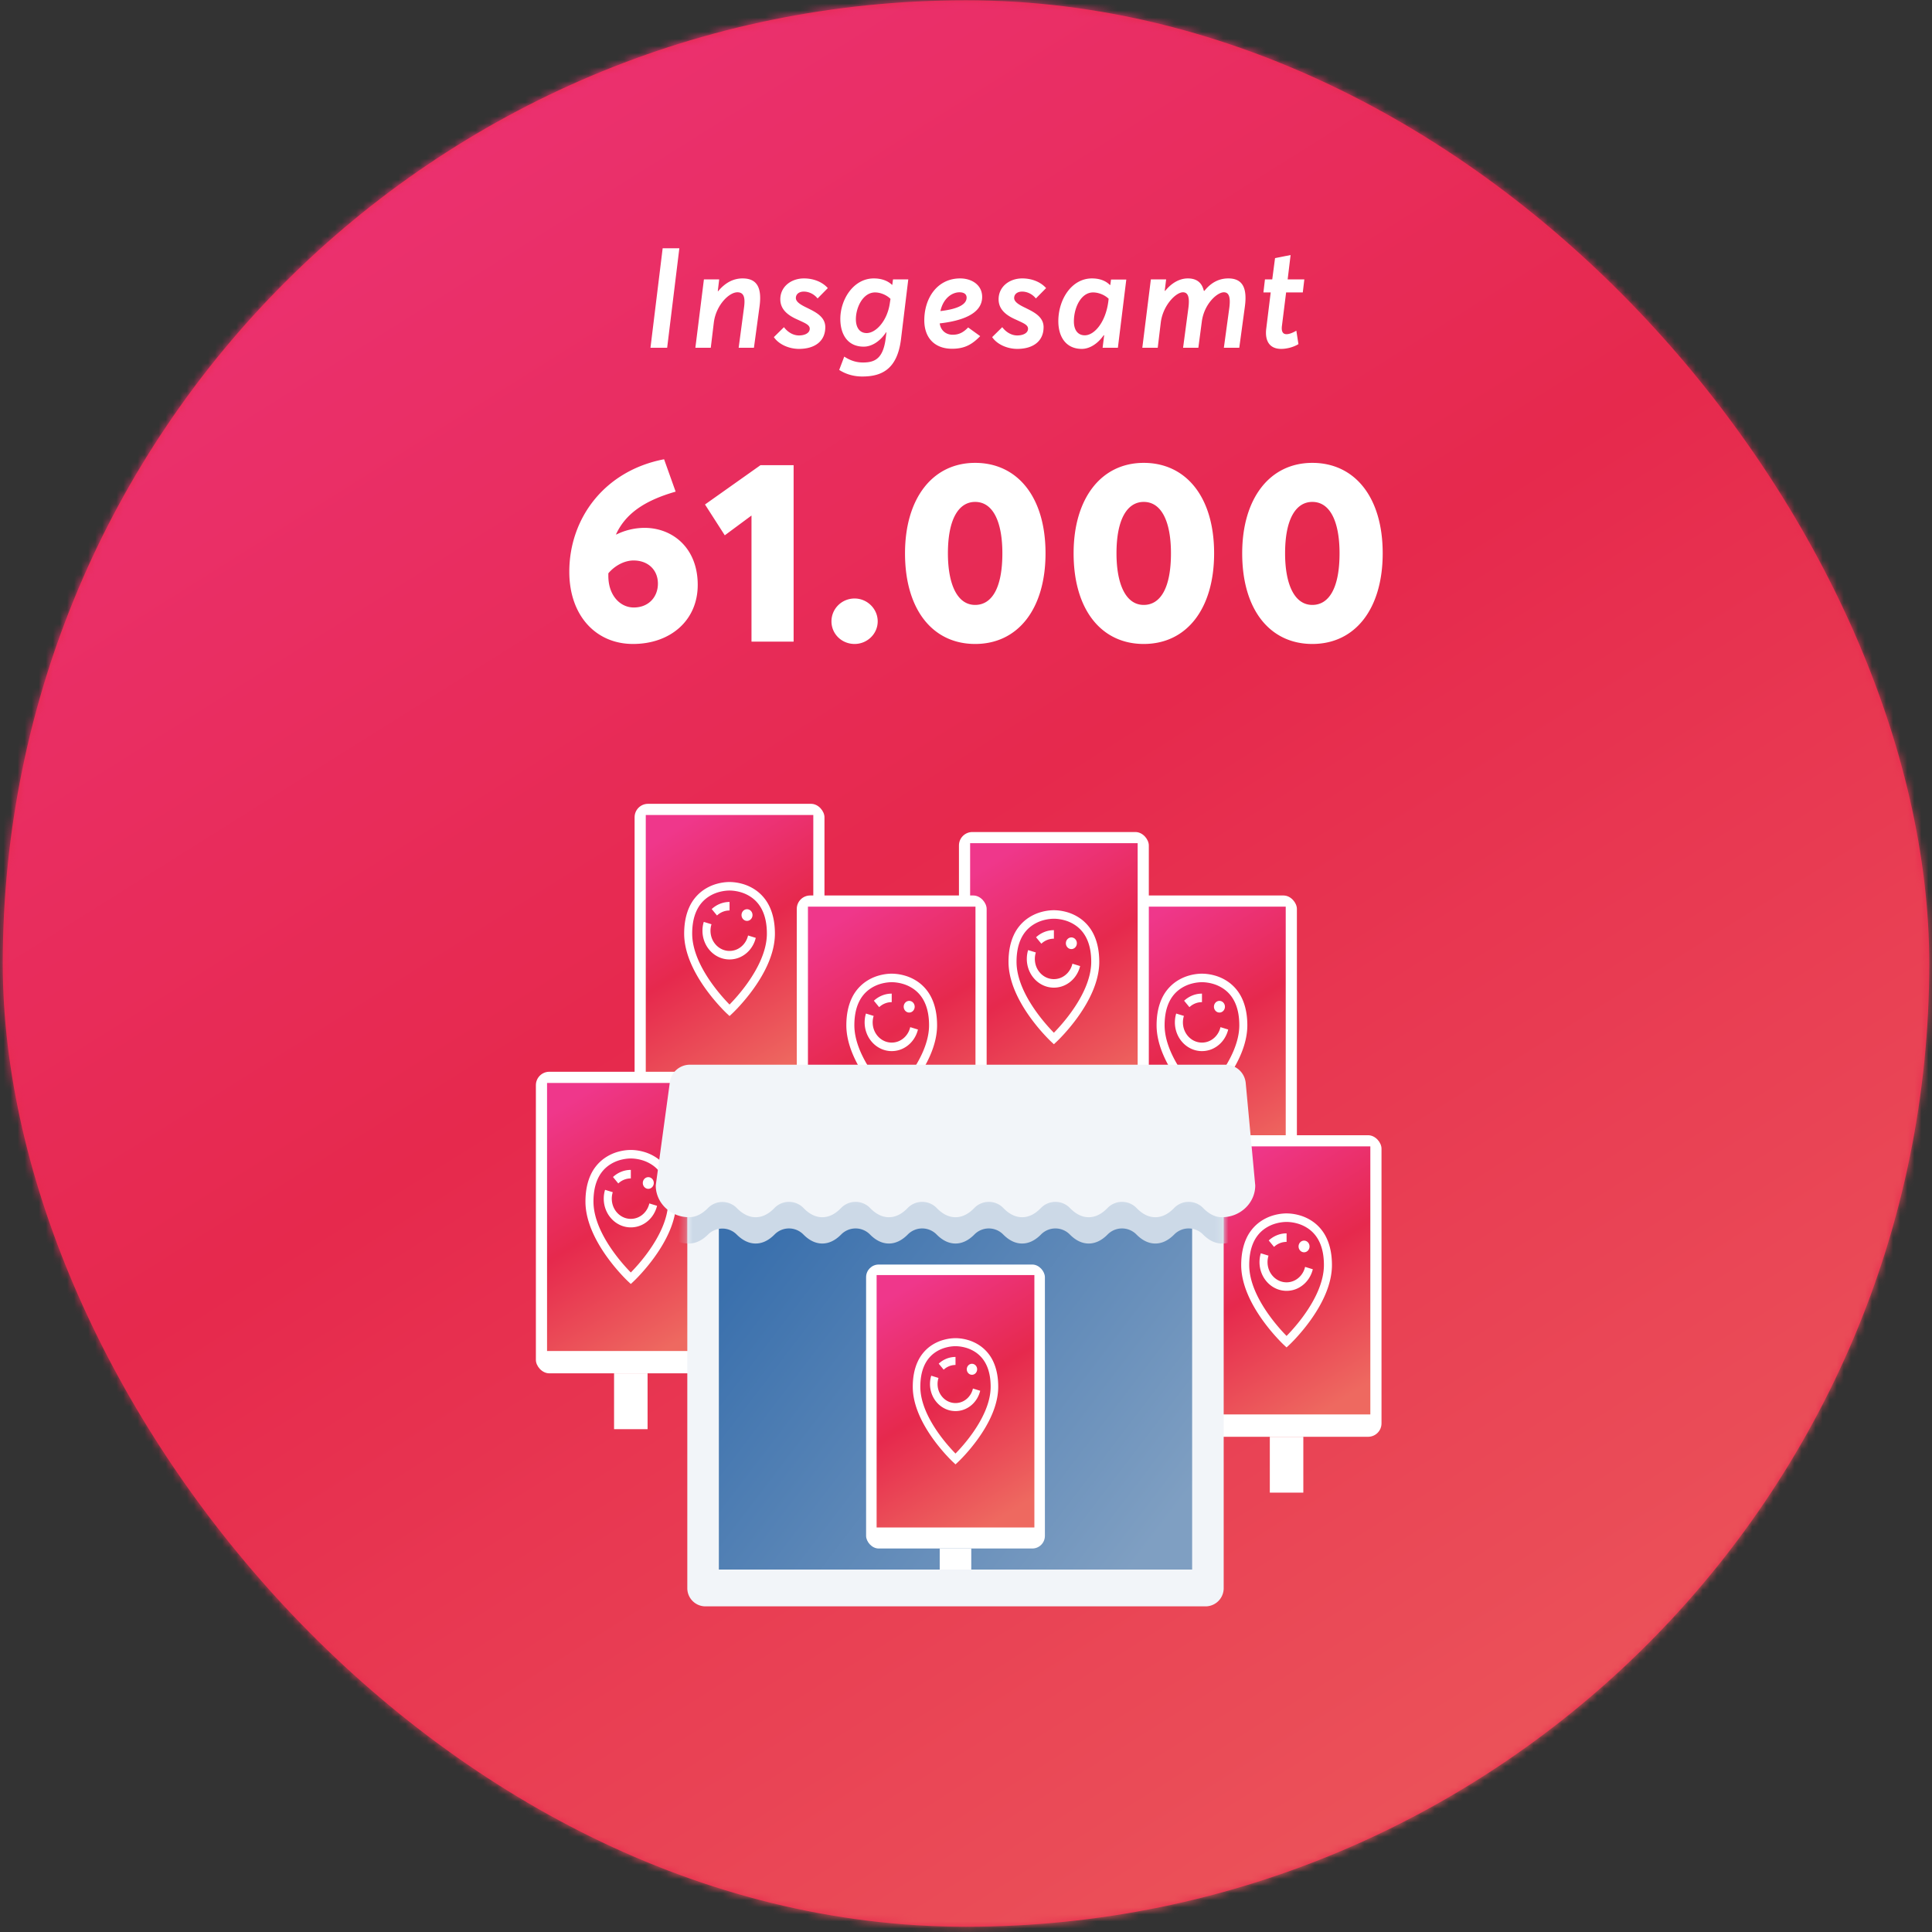 <svg xmlns="http://www.w3.org/2000/svg" xmlns:xlink="http://www.w3.org/1999/xlink" viewBox="0 0 274 274">
  <rect x="0" y="0" width="274" height="274" fill="#333333" stroke="none"/>
  <defs>
    <linearGradient id="c" x1="31.167%" x2="68.833%" y1="0%" y2="100%">
      <stop offset="0%" stop-color="#EF378B"/>
      <stop offset="47.687%" stop-color="#E6294D"/>
      <stop offset="100%" stop-color="#EE6960"/>
    </linearGradient>
    <linearGradient id="d" x1="30.469%" x2="69.531%" y1="0%" y2="100%">
      <stop offset="0%" stop-color="#EF378B"/>
      <stop offset="47.687%" stop-color="#E6294D"/>
      <stop offset="100%" stop-color="#EE6960"/>
    </linearGradient>
    <linearGradient id="f" x1="0%" x2="100%" y1="21.01%" y2="76.889%">
      <stop offset="0%" stop-color="#3A70AD"/>
      <stop offset="100%" stop-color="#7F9FC2"/>
    </linearGradient>
    <linearGradient id="i" x1="30.469%" x2="69.531%" y1="0%" y2="100%">
      <stop offset="0%" stop-color="#EF378B"/>
      <stop offset="47.687%" stop-color="#E6294D"/>
      <stop offset="100%" stop-color="#EE6960"/>
    </linearGradient>
    <path id="e" d="M76.817.15v55.594a2.577 2.577 0 01-2.577 2.578H3.323a2.577 2.577 0 01-2.577-2.578V.15h76.071z"/>
    <path id="h" d="M83.671 2.599l1.35 14.52c0 2.49-2.115 4.51-4.723 4.51-.936 0-1.824-.436-2.664-1.305a2.864 2.864 0 00-4.12 0c-.84.87-1.727 1.304-2.663 1.304-.936 0-1.823-.435-2.664-1.304a2.864 2.864 0 00-4.12 0c-.84.87-1.727 1.304-2.663 1.304-.935 0-1.823-.435-2.663-1.304a2.864 2.864 0 00-4.12 0c-.84.87-1.728 1.304-2.664 1.304-.935 0-1.823-.435-2.663-1.304a2.864 2.864 0 00-4.12 0c-.84.87-1.728 1.304-2.663 1.304-.936 0-1.824-.435-2.664-1.304a2.864 2.864 0 00-4.12 0c-.84.87-1.728 1.304-2.663 1.304-.936 0-1.824-.435-2.664-1.304a2.864 2.864 0 00-4.12 0c-.84.87-1.727 1.304-2.663 1.304-.936 0-1.823-.435-2.664-1.304a2.864 2.864 0 00-4.12 0c-.84.87-1.727 1.304-2.663 1.304-.932 0-1.825-.435-2.68-1.304a2.864 2.864 0 00-4.084-.001c-.856.87-1.75 1.305-2.683 1.305-2.554 0-4.635-1.935-4.72-4.353L0 17.12 2 2.475A2.864 2.864 0 014.836 0H80.82a2.864 2.864 0 012.851 2.599z"/>
    <rect id="a" width="273.221" height="273.221" x=".39" y=".038" rx="136.61"/>
  </defs>
  <g fill="none" fill-rule="evenodd">
    <g>
      <mask id="b" fill="#fff">
        <use xlink:href="#a"/>
      </mask>
      <use fill="#E6294D" xlink:href="#a"/>
      <g mask="url(#b)">
        <path fill="url(#c)" d="M0 0h286v466H0z" transform="translate(-5.5 -104)"/>
      </g>
    </g>
    <path fill="#FFF" fill-rule="nonzero" d="M89.773 91.328c5.282 0 9.18-3.315 9.18-8.379 0-5.246-3.57-8.087-7.54-8.087a9.12 9.12 0 00-4.008.947l-.036-.036c1.348-2.915 4.007-4.773 8.451-6.048l-1.639-4.59c-8.415 1.603-13.442 8.342-13.442 15.956 0 6.193 3.752 10.237 9.034 10.237zm.11-5.173c-1.931 0-3.607-1.712-3.607-4.48v-.365c.91-1.093 2.295-1.822 3.57-1.822 2.113 0 3.46 1.385 3.46 3.279s-1.31 3.388-3.424 3.388zM112.552 91V65.973h-4.699l-7.868 5.574 2.805 4.371 3.788-2.805V91h5.975zm8.647.328c1.785 0 3.278-1.42 3.278-3.206 0-1.785-1.493-3.242-3.278-3.242-1.822 0-3.279 1.457-3.279 3.242s1.457 3.206 3.279 3.206zm17.097 0c6.12 0 9.982-5.027 9.982-12.86 0-8.014-4.007-12.823-9.982-12.823-6.084 0-9.945 5.1-9.945 12.823 0 8.051 3.97 12.86 9.945 12.86zm0-5.537c-2.55 0-3.861-2.951-3.861-7.323 0-4.918 1.566-7.286 3.861-7.286 2.587 0 3.862 2.915 3.862 7.286 0 4.991-1.53 7.323-3.862 7.323zm23.91 5.537c6.12 0 9.982-5.027 9.982-12.86 0-8.014-4.008-12.823-9.982-12.823-6.084 0-9.945 5.1-9.945 12.823 0 8.051 3.97 12.86 9.945 12.86zm0-5.537c-2.55 0-3.862-2.951-3.862-7.323 0-4.918 1.567-7.286 3.862-7.286 2.586 0 3.862 2.915 3.862 7.286 0 4.991-1.53 7.323-3.862 7.323zm23.91 5.537c6.12 0 9.981-5.027 9.981-12.86 0-8.014-4.007-12.823-9.981-12.823-6.084 0-9.945 5.1-9.945 12.823 0 8.051 3.97 12.86 9.945 12.86zm0-5.537c-2.55 0-3.862-2.951-3.862-7.323 0-4.918 1.567-7.286 3.862-7.286 2.586 0 3.861 2.915 3.861 7.286 0 4.991-1.53 7.323-3.861 7.323zM94.617 49.322l1.729-14.108H93.98l-1.729 14.108h2.365zm6.186 0l.438-3.616c.318-2.425 2.146-4.253 3.338-4.253.954 0 1.132.795.934 2.206l-.755 5.663h2.166l.794-5.842c.358-2.663-.337-3.994-2.404-3.994-1.292 0-2.464.596-3.477 1.828l-.04-.02.199-1.669H99.83l-1.212 9.697h2.185zm12.506.159c2.225 0 3.755-1.073 3.735-3.12-.02-1.49-1.47-2.146-2.583-2.702-.874-.417-1.59-.835-1.59-1.391s.458-.914 1.133-.914c.596 0 1.371.258 1.947.974l1.451-1.47c-.874-.974-2.186-1.372-3.378-1.372-1.828 0-3.358 1.172-3.358 2.96 0 1.432 1.053 2.266 2.404 2.862 1.113.517 1.769.755 1.769 1.312 0 .616-.696.953-1.53.953-.795 0-1.57-.437-2.126-1.172l-1.431 1.41c.675 1.014 2.126 1.67 3.557 1.67zm8.988 3.915c2.662 0 4.948-.954 5.484-5.286l1.033-8.485h-2.166l-.099.755-.04.02c-.655-.636-1.59-.914-2.583-.914-2.9 0-4.749 3-4.749 5.743 0 2.166 1.014 3.934 3.318 3.934 1.074 0 2.266-.676 3.18-2.047l.04.02-.1.815c-.357 2.901-1.53 3.457-3.219 3.457-1.013 0-1.828-.298-2.663-.834l-.715 1.888c1.014.655 2.146.934 3.279.934zm.616-6.16c-.994 0-1.53-.775-1.53-1.968 0-1.649.993-3.795 2.722-3.795.735 0 1.61.338 2.186.914l-.1.656c-.377 2.504-1.987 4.193-3.278 4.193zm12.108 2.225c1.848 0 2.88-.656 3.994-1.788l-1.71-1.232c-.695.715-1.31 1.033-2.205 1.033-.854 0-1.67-.517-1.828-1.61 3-.337 6.02-1.291 6.02-3.755 0-1.709-1.49-2.623-3.119-2.623-3.239 0-5.087 2.782-5.087 5.941 0 2.524 1.51 4.034 3.935 4.034zm-1.65-5.345c.418-1.868 1.69-2.663 2.703-2.663.655 0 1.013.278 1.013.755 0 1.173-1.808 1.69-3.716 1.908zm10.896 5.365c2.226 0 3.756-1.073 3.736-3.12-.02-1.49-1.47-2.146-2.583-2.702-.875-.417-1.59-.835-1.59-1.391s.457-.914 1.133-.914c.596 0 1.37.258 1.947.974l1.45-1.47c-.874-.974-2.185-1.372-3.378-1.372-1.828 0-3.358 1.172-3.358 2.96 0 1.432 1.053 2.266 2.405 2.862 1.112.517 1.768.755 1.768 1.312 0 .616-.695.953-1.53.953-.795 0-1.57-.437-2.126-1.172l-1.43 1.41c.675 1.014 2.125 1.67 3.556 1.67zm9.167 0c1.013 0 2.186-.636 3.1-1.947l.06.02-.22 1.768h2.167l1.192-9.677h-2.166l-.1.755-.059.02c-.636-.656-1.55-.934-2.543-.934-2.901 0-4.77 3-4.77 6.06 0 2.167 1.034 3.935 3.339 3.935zm.417-1.927c-1.013 0-1.55-.775-1.55-1.968 0-1.967 1.014-4.113 2.723-4.113.755 0 1.629.338 2.205.894l-.04.358c-.377 2.98-1.987 4.829-3.338 4.829zm10.34 1.768l.437-3.616c.318-2.425 2.146-4.253 3.14-4.253.774 0 .953.795.774 2.206l-.755 5.663h2.166l.497-3.755c.338-2.464 2.166-4.114 3.12-4.114.774 0 .953.795.774 2.206l-.774 5.663h2.185l.795-5.842c.358-2.663-.338-3.994-2.345-3.994-1.311 0-2.444.576-3.397 1.769l-.08-.02c-.278-1.173-1.033-1.749-2.265-1.749-1.113 0-2.246.576-3.22 1.769l-.059-.02.199-1.61h-2.166l-1.212 9.697h2.186zm17.512.159c.775 0 1.729-.238 2.444-.676l-.298-1.907c-.536.318-1.033.497-1.39.497-.478 0-.756-.318-.656-1.153l.596-4.769h2.364l.219-1.848h-2.365l.418-3.457-2.206.437-.397 3.02h-1.034l-.218 1.848h1.033l-.636 5.167c-.199 1.689.457 2.841 2.126 2.841z"/>
    <g transform="translate(157 127)">
      <rect width="26.928" height="42.768" fill="#FFF" rx="1.901"/>
      <path fill="#FFF" fill-rule="nonzero" d="M15.84 42.768v7.92h-4.752v-7.92z"/>
      <path fill="url(#d)" d="M0 0h23.76v38.016H0z" transform="translate(1.584 1.584)"/>
      <path fill="#FFF" d="M13.38 11.089l.084-.001.13.002.158.006.119.007.129.01.138.014c.31.034.683.096 1.089.208a6.278 6.278 0 012.125 1.032 5.91 5.91 0 011.806 2.261c.492 1.059.741 2.332.741 3.783 0 1.324-.326 2.75-.968 4.238-.504 1.168-1.205 2.38-2.081 3.601l-.147.203-.109.146-.116.156-.19.248-.137.174-.144.182-.153.188-.16.193c-.026.033-.054.066-.082.099l-.17.201-.179.206-.185.21-.095.106-.196.215-.255.273-.222.23-.216.22-.207.201-.423.395-.427-.398-.103-.1-.19-.188-.161-.165-.187-.195-.255-.273-.18-.198-.198-.221-.14-.16-.147-.17-.151-.178-.237-.285-.162-.2a27.26 27.26 0 01-.082-.104l-.167-.212a26.16 26.16 0 01-.255-.332l-.171-.23-.173-.237c-.876-1.221-1.577-2.433-2.08-3.6-.643-1.49-.969-2.915-.969-4.239 0-1.451.25-2.724.74-3.783a5.91 5.91 0 011.807-2.26 6.278 6.278 0 012.125-1.033 6.982 6.982 0 011.089-.208l.138-.014.13-.01.118-.007.108-.005.096-.002zm.12 1.208h-.114l-.094.003-.106.005-.117.008-.063.006-.133.014c-.254.03-.556.081-.886.172a5.174 5.174 0 00-1.751.848c-1.373 1.035-2.069 2.737-2.069 5.058 0 1.146.29 2.398.86 3.724.467 1.084 1.121 2.216 1.944 3.364.196.274.392.536.585.783l.165.21.162.201.16.194.156.187.153.18.148.17.143.163.205.227.19.207.175.186.251.26.144-.148.163-.172.18-.193.13-.14.134-.15.213-.24.148-.17.153-.18.156-.187.08-.096.16-.198.164-.205.083-.106.166-.215c.139-.183.28-.372.42-.568.822-1.148 1.476-2.28 1.943-3.364.57-1.326.86-2.578.86-3.724 0-2.321-.696-4.023-2.069-5.058a5.174 5.174 0 00-1.751-.848 5.875 5.875 0 00-.412-.098l-.154-.028-.146-.023c-.072-.01-.14-.02-.205-.027l-.125-.012-.116-.01-.105-.005-.138-.005h-.04zM9.81 16.743l1.094.336c-.092.29-.14.599-.14.915 0 .766.28 1.486.79 2.028.511.542 1.19.84 1.911.84.722 0 1.4-.298 1.91-.84.334-.354.57-.785.692-1.255l.024-.094 1.094.336a4.232 4.232 0 01-.182.572c-.194.486-.47.922-.823 1.296a3.822 3.822 0 01-1.22.873c-.474.213-.977.32-1.495.32a3.625 3.625 0 01-1.495-.32 3.822 3.822 0 01-1.22-.873 4.085 4.085 0 01-.823-1.296 4.269 4.269 0 01-.302-1.587c0-.386.05-.765.15-1.13l.035-.121zm6.134-1.795c.43 0 .778.37.778.826 0 .457-.348.827-.778.827-.43 0-.779-.37-.779-.827 0-.456.349-.826.779-.826zm-2.479-1.03v1.208l-.086.001c-.6.02-1.166.247-1.625.648l-.069.061-.75-.91a3.795 3.795 0 011.035-.688c.438-.197.9-.304 1.376-.319l.119-.002z"/>
    </g>
    <g transform="translate(90 114)">
      <rect width="26.928" height="42.768" fill="#FFF" rx="1.901"/>
      <path fill="#FFF" fill-rule="nonzero" d="M15.84 42.768v7.92h-4.752v-7.92z"/>
      <path fill="url(#d)" d="M0 0h23.76v38.016H0z" transform="translate(1.584 1.584)"/>
      <path fill="#FFF" d="M13.38 11.089l.084-.001.13.002.158.006.119.007.129.01.138.014c.31.034.683.096 1.089.208a6.278 6.278 0 012.125 1.032 5.91 5.91 0 011.806 2.261c.492 1.059.741 2.332.741 3.783 0 1.324-.326 2.75-.968 4.238-.504 1.168-1.205 2.38-2.081 3.601l-.147.203-.109.146-.116.156-.19.248-.137.174-.144.182-.153.188-.16.193c-.026.033-.054.066-.082.099l-.17.201-.179.206-.185.21-.095.106-.196.215-.255.273-.222.23-.216.22-.207.201-.423.395-.427-.398-.103-.1-.19-.188-.161-.165-.187-.195-.255-.273-.18-.198-.198-.221-.14-.16-.147-.17-.151-.178-.237-.285-.162-.2a27.26 27.26 0 01-.082-.104l-.167-.212a26.16 26.16 0 01-.255-.332l-.171-.23-.173-.237c-.876-1.221-1.577-2.433-2.08-3.6-.643-1.49-.969-2.915-.969-4.239 0-1.451.25-2.724.74-3.783a5.91 5.91 0 011.807-2.26 6.278 6.278 0 012.125-1.033 6.982 6.982 0 011.089-.208l.138-.014.13-.01.118-.007.108-.005.096-.002zm.12 1.208h-.114l-.094.003-.106.005-.117.008-.063.006-.133.014c-.254.03-.556.081-.886.172a5.174 5.174 0 00-1.751.848c-1.373 1.035-2.069 2.737-2.069 5.058 0 1.146.29 2.398.86 3.724.467 1.084 1.121 2.216 1.944 3.364.196.274.392.536.585.783l.165.21.162.201.16.194.156.187.153.18.148.17.143.163.205.227.19.207.175.186.251.26.144-.148.163-.172.18-.193.13-.14.134-.15.213-.24.148-.17.153-.18.156-.187.08-.096.16-.198.164-.205.083-.106.166-.215c.139-.183.28-.372.42-.568.822-1.148 1.476-2.28 1.943-3.364.57-1.326.86-2.578.86-3.724 0-2.321-.696-4.023-2.069-5.058a5.174 5.174 0 00-1.751-.848 5.875 5.875 0 00-.412-.098l-.154-.028-.146-.023c-.072-.01-.14-.02-.205-.027l-.125-.012-.116-.01-.105-.005-.138-.005h-.04zM9.81 16.743l1.094.336c-.092.29-.14.599-.14.915 0 .766.28 1.486.79 2.028.511.542 1.19.84 1.911.84.722 0 1.4-.298 1.91-.84.334-.354.57-.785.692-1.255l.024-.094 1.094.336a4.232 4.232 0 01-.182.572c-.194.486-.47.922-.823 1.296a3.822 3.822 0 01-1.22.873c-.474.213-.977.32-1.495.32a3.625 3.625 0 01-1.495-.32 3.822 3.822 0 01-1.22-.873 4.085 4.085 0 01-.823-1.296 4.269 4.269 0 01-.302-1.587c0-.386.05-.765.15-1.13l.035-.121zm6.134-1.795c.43 0 .778.37.778.826 0 .457-.348.827-.778.827-.43 0-.779-.37-.779-.827 0-.456.349-.826.779-.826zm-2.479-1.03v1.208l-.086.001c-.6.02-1.166.247-1.625.648l-.069.061-.75-.91a3.795 3.795 0 011.035-.688c.438-.197.9-.304 1.376-.319l.119-.002z"/>
    </g>
    <g transform="translate(136 118)">
      <rect width="26.928" height="42.768" fill="#FFF" rx="1.901"/>
      <path fill="#FFF" fill-rule="nonzero" d="M15.84 42.768v7.92h-4.752v-7.92z"/>
      <path fill="url(#d)" d="M0 0h23.76v38.016H0z" transform="translate(1.584 1.584)"/>
      <path fill="#FFF" d="M13.38 11.089l.084-.001.13.002.158.006.119.007.129.01.138.014c.31.034.683.096 1.089.208a6.278 6.278 0 012.125 1.032 5.91 5.91 0 011.806 2.261c.492 1.059.741 2.332.741 3.783 0 1.324-.326 2.75-.968 4.238-.504 1.168-1.205 2.38-2.081 3.601l-.147.203-.109.146-.116.156-.19.248-.137.174-.144.182-.153.188-.16.193c-.026.033-.054.066-.082.099l-.17.201-.179.206-.185.21-.095.106-.196.215-.255.273-.222.23-.216.22-.207.201-.423.395-.427-.398-.103-.1-.19-.188-.161-.165-.187-.195-.255-.273-.18-.198-.198-.221-.14-.16-.147-.17-.151-.178-.237-.285-.162-.2a27.26 27.26 0 01-.082-.104l-.167-.212a26.16 26.16 0 01-.255-.332l-.171-.23-.173-.237c-.876-1.221-1.577-2.433-2.08-3.6-.643-1.49-.969-2.915-.969-4.239 0-1.451.25-2.724.74-3.783a5.91 5.91 0 011.807-2.26 6.278 6.278 0 012.125-1.033 6.982 6.982 0 011.089-.208l.138-.014.13-.01.118-.007.108-.005.096-.002zm.12 1.208h-.114l-.094.003-.106.005-.117.008-.063.006-.133.014c-.254.03-.556.081-.886.172a5.174 5.174 0 00-1.751.848c-1.373 1.035-2.069 2.737-2.069 5.058 0 1.146.29 2.398.86 3.724.467 1.084 1.121 2.216 1.944 3.364.196.274.392.536.585.783l.165.21.162.201.16.194.156.187.153.18.148.17.143.163.205.227.19.207.175.186.251.26.144-.148.163-.172.18-.193.13-.14.134-.15.213-.24.148-.17.153-.18.156-.187.08-.096.16-.198.164-.205.083-.106.166-.215c.139-.183.28-.372.42-.568.822-1.148 1.476-2.28 1.943-3.364.57-1.326.86-2.578.86-3.724 0-2.321-.696-4.023-2.069-5.058a5.174 5.174 0 00-1.751-.848 5.875 5.875 0 00-.412-.098l-.154-.028-.146-.023c-.072-.01-.14-.02-.205-.027l-.125-.012-.116-.01-.105-.005-.138-.005h-.04zM9.81 16.743l1.094.336c-.092.29-.14.599-.14.915 0 .766.28 1.486.79 2.028.511.542 1.19.84 1.911.84.722 0 1.4-.298 1.91-.84.334-.354.57-.785.692-1.255l.024-.094 1.094.336a4.232 4.232 0 01-.182.572c-.194.486-.47.922-.823 1.296a3.822 3.822 0 01-1.22.873c-.474.213-.977.32-1.495.32a3.625 3.625 0 01-1.495-.32 3.822 3.822 0 01-1.22-.873 4.085 4.085 0 01-.823-1.296 4.269 4.269 0 01-.302-1.587c0-.386.05-.765.15-1.13l.035-.121zm6.134-1.795c.43 0 .778.37.778.826 0 .457-.348.827-.778.827-.43 0-.779-.37-.779-.827 0-.456.349-.826.779-.826zm-2.479-1.03v1.208l-.086.001c-.6.02-1.166.247-1.625.648l-.069.061-.75-.91a3.795 3.795 0 011.035-.688c.438-.197.9-.304 1.376-.319l.119-.002z"/>
    </g>
    <g transform="translate(76 152)">
      <rect width="26.928" height="42.768" fill="#FFF" rx="1.901"/>
      <path fill="#FFF" fill-rule="nonzero" d="M15.84 42.768v7.92h-4.752v-7.92z"/>
      <path fill="url(#d)" d="M0 0h23.76v38.016H0z" transform="translate(1.584 1.584)"/>
      <path fill="#FFF" d="M13.38 11.089l.084-.001.13.002.158.006.119.007.129.01.138.014c.31.034.683.096 1.089.208a6.278 6.278 0 012.125 1.032 5.91 5.91 0 011.806 2.261c.492 1.059.741 2.332.741 3.783 0 1.324-.326 2.75-.968 4.238-.504 1.168-1.205 2.38-2.081 3.601l-.147.203-.109.146-.116.156-.19.248-.137.174-.144.182-.153.188-.16.193c-.026.033-.054.066-.082.099l-.17.201-.179.206-.185.21-.095.106-.196.215-.255.273-.222.23-.216.22-.207.201-.423.395-.427-.398-.103-.1-.19-.188-.161-.165-.187-.195-.255-.273-.18-.198-.198-.221-.14-.16-.147-.17-.151-.178-.237-.285-.162-.2a27.26 27.26 0 01-.082-.104l-.167-.212a26.16 26.16 0 01-.255-.332l-.171-.23-.173-.237c-.876-1.221-1.577-2.433-2.08-3.6-.643-1.49-.969-2.915-.969-4.239 0-1.451.25-2.724.74-3.783a5.91 5.91 0 011.807-2.26 6.278 6.278 0 012.125-1.033 6.982 6.982 0 011.089-.208l.138-.014.13-.01.118-.007.108-.005.096-.002zm.12 1.208h-.114l-.094.003-.106.005-.117.008-.063.006-.133.014c-.254.03-.556.081-.886.172a5.174 5.174 0 00-1.751.848c-1.373 1.035-2.069 2.737-2.069 5.058 0 1.146.29 2.398.86 3.724.467 1.084 1.121 2.216 1.944 3.364.196.274.392.536.585.783l.165.21.162.201.16.194.156.187.153.18.148.17.143.163.205.227.19.207.175.186.251.26.144-.148.163-.172.18-.193.13-.14.134-.15.213-.24.148-.17.153-.18.156-.187.08-.096.16-.198.164-.205.083-.106.166-.215c.139-.183.28-.372.42-.568.822-1.148 1.476-2.28 1.943-3.364.57-1.326.86-2.578.86-3.724 0-2.321-.696-4.023-2.069-5.058a5.174 5.174 0 00-1.751-.848 5.875 5.875 0 00-.412-.098l-.154-.028-.146-.023c-.072-.01-.14-.02-.205-.027l-.125-.012-.116-.01-.105-.005-.138-.005h-.04zM9.81 16.743l1.094.336c-.092.29-.14.599-.14.915 0 .766.28 1.486.79 2.028.511.542 1.19.84 1.911.84.722 0 1.4-.298 1.91-.84.334-.354.57-.785.692-1.255l.024-.094 1.094.336a4.232 4.232 0 01-.182.572c-.194.486-.47.922-.823 1.296a3.822 3.822 0 01-1.22.873c-.474.213-.977.32-1.495.32a3.625 3.625 0 01-1.495-.32 3.822 3.822 0 01-1.22-.873 4.085 4.085 0 01-.823-1.296 4.269 4.269 0 01-.302-1.587c0-.386.05-.765.15-1.13l.035-.121zm6.134-1.795c.43 0 .778.37.778.826 0 .457-.348.827-.778.827-.43 0-.779-.37-.779-.827 0-.456.349-.826.779-.826zm-2.479-1.03v1.208l-.086.001c-.6.02-1.166.247-1.625.648l-.069.061-.75-.91a3.795 3.795 0 011.035-.688c.438-.197.9-.304 1.376-.319l.119-.002z"/>
    </g>
    <g transform="translate(169 161)">
      <rect width="26.928" height="42.768" fill="#FFF" rx="1.901"/>
      <path fill="#FFF" fill-rule="nonzero" d="M15.84 42.768v7.92h-4.752v-7.92z"/>
      <path fill="url(#d)" d="M0 0h23.76v38.016H0z" transform="translate(1.584 1.584)"/>
      <path fill="#FFF" d="M13.38 11.089l.084-.001.13.002.158.006.119.007.129.01.138.014c.31.034.683.096 1.089.208a6.278 6.278 0 012.125 1.032 5.91 5.91 0 011.806 2.261c.492 1.059.741 2.332.741 3.783 0 1.324-.326 2.75-.968 4.238-.504 1.168-1.205 2.38-2.081 3.601l-.147.203-.109.146-.116.156-.19.248-.137.174-.144.182-.153.188-.16.193c-.026.033-.054.066-.082.099l-.17.201-.179.206-.185.21-.095.106-.196.215-.255.273-.222.23-.216.22-.207.201-.423.395-.427-.398-.103-.1-.19-.188-.161-.165-.187-.195-.255-.273-.18-.198-.198-.221-.14-.16-.147-.17-.151-.178-.237-.285-.162-.2a27.26 27.26 0 01-.082-.104l-.167-.212a26.16 26.16 0 01-.255-.332l-.171-.23-.173-.237c-.876-1.221-1.577-2.433-2.08-3.6-.643-1.49-.969-2.915-.969-4.239 0-1.451.25-2.724.74-3.783a5.91 5.91 0 011.807-2.26 6.278 6.278 0 012.125-1.033 6.982 6.982 0 011.089-.208l.138-.014.13-.01.118-.007.108-.005.096-.002zm.12 1.208h-.114l-.094.003-.106.005-.117.008-.063.006-.133.014c-.254.03-.556.081-.886.172a5.174 5.174 0 00-1.751.848c-1.373 1.035-2.069 2.737-2.069 5.058 0 1.146.29 2.398.86 3.724.467 1.084 1.121 2.216 1.944 3.364.196.274.392.536.585.783l.165.21.162.201.16.194.156.187.153.18.148.17.143.163.205.227.19.207.175.186.251.26.144-.148.163-.172.18-.193.13-.14.134-.15.213-.24.148-.17.153-.18.156-.187.08-.096.16-.198.164-.205.083-.106.166-.215c.139-.183.28-.372.42-.568.822-1.148 1.476-2.28 1.943-3.364.57-1.326.86-2.578.86-3.724 0-2.321-.696-4.023-2.069-5.058a5.174 5.174 0 00-1.751-.848 5.875 5.875 0 00-.412-.098l-.154-.028-.146-.023c-.072-.01-.14-.02-.205-.027l-.125-.012-.116-.01-.105-.005-.138-.005h-.04zM9.81 16.743l1.094.336c-.092.29-.14.599-.14.915 0 .766.28 1.486.79 2.028.511.542 1.19.84 1.911.84.722 0 1.4-.298 1.91-.84.334-.354.57-.785.692-1.255l.024-.094 1.094.336a4.232 4.232 0 01-.182.572c-.194.486-.47.922-.823 1.296a3.822 3.822 0 01-1.22.873c-.474.213-.977.32-1.495.32a3.625 3.625 0 01-1.495-.32 3.822 3.822 0 01-1.22-.873 4.085 4.085 0 01-.823-1.296 4.269 4.269 0 01-.302-1.587c0-.386.05-.765.15-1.13l.035-.121zm6.134-1.795c.43 0 .778.37.778.826 0 .457-.348.827-.778.827-.43 0-.779-.37-.779-.827 0-.456.349-.826.779-.826zm-2.479-1.03v1.208l-.086.001c-.6.02-1.166.247-1.625.648l-.069.061-.75-.91a3.795 3.795 0 011.035-.688c.438-.197.9-.304 1.376-.319l.119-.002z"/>
    </g>
    <g transform="translate(113 127)">
      <rect width="26.928" height="42.768" fill="#FFF" rx="1.901"/>
      <path fill="#FFF" fill-rule="nonzero" d="M15.84 42.768v7.92h-4.752v-7.92z"/>
      <path fill="url(#d)" d="M0 0h23.76v38.016H0z" transform="translate(1.584 1.584)"/>
      <path fill="#FFF" d="M13.38 11.089l.084-.001.13.002.158.006.119.007.129.01.138.014c.31.034.683.096 1.089.208a6.278 6.278 0 012.125 1.032 5.91 5.91 0 011.806 2.261c.492 1.059.741 2.332.741 3.783 0 1.324-.326 2.75-.968 4.238-.504 1.168-1.205 2.38-2.081 3.601l-.147.203-.109.146-.116.156-.19.248-.137.174-.144.182-.153.188-.16.193c-.026.033-.054.066-.082.099l-.17.201-.179.206-.185.21-.095.106-.196.215-.255.273-.222.23-.216.22-.207.201-.423.395-.427-.398-.103-.1-.19-.188-.161-.165-.187-.195-.255-.273-.18-.198-.198-.221-.14-.16-.147-.17-.151-.178-.237-.285-.162-.2a27.26 27.26 0 01-.082-.104l-.167-.212a26.16 26.16 0 01-.255-.332l-.171-.23-.173-.237c-.876-1.221-1.577-2.433-2.08-3.6-.643-1.49-.969-2.915-.969-4.239 0-1.451.25-2.724.74-3.783a5.91 5.91 0 011.807-2.26 6.278 6.278 0 012.125-1.033 6.982 6.982 0 011.089-.208l.138-.014.13-.01.118-.007.108-.005.096-.002zm.12 1.208h-.114l-.094.003-.106.005-.117.008-.063.006-.133.014c-.254.03-.556.081-.886.172a5.174 5.174 0 00-1.751.848c-1.373 1.035-2.069 2.737-2.069 5.058 0 1.146.29 2.398.86 3.724.467 1.084 1.121 2.216 1.944 3.364.196.274.392.536.585.783l.165.21.162.201.16.194.156.187.153.18.148.17.143.163.205.227.19.207.175.186.251.26.144-.148.163-.172.18-.193.13-.14.134-.15.213-.24.148-.17.153-.18.156-.187.08-.096.16-.198.164-.205.083-.106.166-.215c.139-.183.28-.372.42-.568.822-1.148 1.476-2.28 1.943-3.364.57-1.326.86-2.578.86-3.724 0-2.321-.696-4.023-2.069-5.058a5.174 5.174 0 00-1.751-.848 5.875 5.875 0 00-.412-.098l-.154-.028-.146-.023c-.072-.01-.14-.02-.205-.027l-.125-.012-.116-.01-.105-.005-.138-.005h-.04zM9.81 16.743l1.094.336c-.092.29-.14.599-.14.915 0 .766.28 1.486.79 2.028.511.542 1.19.84 1.911.84.722 0 1.4-.298 1.91-.84.334-.354.57-.785.692-1.255l.024-.094 1.094.336a4.232 4.232 0 01-.182.572c-.194.486-.47.922-.823 1.296a3.822 3.822 0 01-1.22.873c-.474.213-.977.32-1.495.32a3.625 3.625 0 01-1.495-.32 3.822 3.822 0 01-1.22-.873 4.085 4.085 0 01-.823-1.296 4.269 4.269 0 01-.302-1.587c0-.386.05-.765.15-1.13l.035-.121zm6.134-1.795c.43 0 .778.37.778.826 0 .457-.348.827-.778.827-.43 0-.779-.37-.779-.827 0-.456.349-.826.779-.826zm-2.479-1.03v1.208l-.086.001c-.6.02-1.166.247-1.625.648l-.069.061-.75-.91a3.795 3.795 0 011.035-.688c.438-.197.9-.304 1.376-.319l.119-.002z"/>
    </g>
    <g transform="translate(96.729 169.496)">
      <mask id="g" fill="#fff">
        <use xlink:href="#e"/>
      </mask>
      <use fill="#F2F5F9" xlink:href="#e"/>
      <path fill="url(#f)" d="M72.343 3.878v49.223H5.221V3.878z" mask="url(#g)"/>
      <path fill="#CCD9E7" d="M78.591-14.588L81.292 2.49c0 2.415-2.115 4.372-4.723 4.372-.944 0-1.839-.429-2.685-1.286a2.864 2.864 0 00-4.077 0c-.847.857-1.742 1.286-2.685 1.286-.943 0-1.838-.429-2.685-1.286a2.864 2.864 0 00-4.077 0c-.846.857-1.741 1.286-2.685 1.286-.943 0-1.838-.429-2.685-1.286a2.864 2.864 0 00-4.077 0c-.846.857-1.741 1.286-2.685 1.286-.943 0-1.838-.429-2.685-1.286a2.864 2.864 0 00-4.076 0c-.847.857-1.742 1.286-2.685 1.286-.944 0-1.839-.429-2.685-1.286a2.864 2.864 0 00-4.077 0c-.847.857-1.742 1.286-2.685 1.286-.944 0-1.839-.429-2.685-1.286a2.864 2.864 0 00-4.077 0c-.847.857-1.742 1.286-2.685 1.286-.943 0-1.838-.429-2.685-1.286a2.864 2.864 0 00-4.077 0c-.846.857-1.741 1.286-2.685 1.286-.94 0-1.84-.428-2.702-1.286a2.864 2.864 0 00-4.04 0C2.836 6.431 1.935 6.86.994 6.86c-2.554 0-4.635-1.876-4.72-4.221l-.003-.15 2.7-17.078a2.864 2.864 0 012.83-2.416h73.962a2.864 2.864 0 012.828 2.416z" mask="url(#g)"/>
    </g>
    <use fill="#F2F5F9" transform="translate(93 151)" xlink:href="#h"/>
    <g transform="translate(122.832 179.34)">
      <rect width="25.357" height="40.273" fill="#FFF" rx="1.79"/>
      <path fill="#FFF" fill-rule="nonzero" d="M14.916 40.273v2.983h-4.475v-2.983z"/>
      <path fill="url(#i)" d="M0 0h22.374v35.798H0z" transform="translate(1.492 1.492)"/>
      <path fill="#FFF" d="M12.6 10.442h.202l.148.006.112.007.121.01.13.013c.292.032.644.09 1.026.196a5.912 5.912 0 012 .972 5.565 5.565 0 011.702 2.129c.463.997.697 2.195.697 3.562 0 1.247-.307 2.59-.912 3.991-.474 1.1-1.134 2.24-1.96 3.39l-.138.192-.102.138-.11.146-.179.233-.128.165-.136.17-.143.178-.15.182-.078.093-.161.19c-.055.064-.11.128-.168.193l-.174.198-.09.1-.184.202-.24.257-.21.217-.203.206-.195.19-.398.372-.402-.375-.098-.094-.178-.177-.152-.155-.176-.184-.24-.257-.17-.186-.186-.208-.132-.151-.138-.16-.143-.168-.222-.268-.153-.189a25.673 25.673 0 01-.078-.097l-.157-.2c-.08-.101-.16-.206-.24-.312l-.161-.217-.163-.223c-.825-1.15-1.485-2.291-1.96-3.39-.604-1.403-.911-2.745-.911-3.992 0-1.367.235-2.565.698-3.562a5.565 5.565 0 011.7-2.13 5.912 5.912 0 012.002-.97 6.575 6.575 0 011.025-.197l.13-.013.122-.01.111-.007.102-.004.09-.002zm.113 1.138h-.108l-.088.003-.1.004-.11.008a5.24 5.24 0 00-.06.005l-.125.013a5.551 5.551 0 00-.834.163c-.619.17-1.174.439-1.65.798-1.292.975-1.947 2.577-1.947 4.763 0 1.079.272 2.258.81 3.507.44 1.02 1.055 2.087 1.83 3.168.185.258.37.504.551.737l.155.197.153.19.15.183.148.176.143.169.14.16.135.153.192.215.18.195.164.175.237.244.135-.14.154-.16.17-.182.12-.132.128-.141.2-.227.14-.16.144-.169.147-.176.075-.09.151-.187.154-.194.078-.099.156-.203c.131-.172.263-.35.395-.534.775-1.081 1.39-2.147 1.83-3.168.538-1.249.81-2.428.81-3.507 0-2.186-.655-3.788-1.947-4.763a4.872 4.872 0 00-1.65-.798 5.532 5.532 0 00-.388-.092l-.144-.027-.138-.022a5.477 5.477 0 00-.193-.025l-.118-.012-.11-.008-.098-.006-.13-.004h-.037zm-3.477 4.186l1.03.317a2.858 2.858 0 00-.131.861c0 .722.264 1.4.745 1.91.48.51 1.12.791 1.799.791.68 0 1.318-.28 1.798-.79.314-.335.536-.74.652-1.183l.022-.089 1.03.317a3.985 3.985 0 01-.171.539 3.847 3.847 0 01-.775 1.22 3.6 3.6 0 01-1.149.822c-.446.2-.92.302-1.407.302-.488 0-.962-.101-1.408-.302a3.6 3.6 0 01-1.15-.822 3.847 3.847 0 01-.774-1.22 4.02 4.02 0 01-.284-1.495c0-.363.047-.72.14-1.064l.033-.114zm5.777-1.69c.404 0 .733.348.733.778 0 .43-.329.779-.733.779-.405 0-.734-.349-.734-.779 0-.43.329-.778.734-.778zm-2.334-.97v1.138h-.081a2.438 2.438 0 00-1.531.61l-.064.058-.706-.856c.29-.27.617-.488.974-.649a3.412 3.412 0 011.295-.3l.113-.002z"/>
    </g>
  </g>
</svg>
